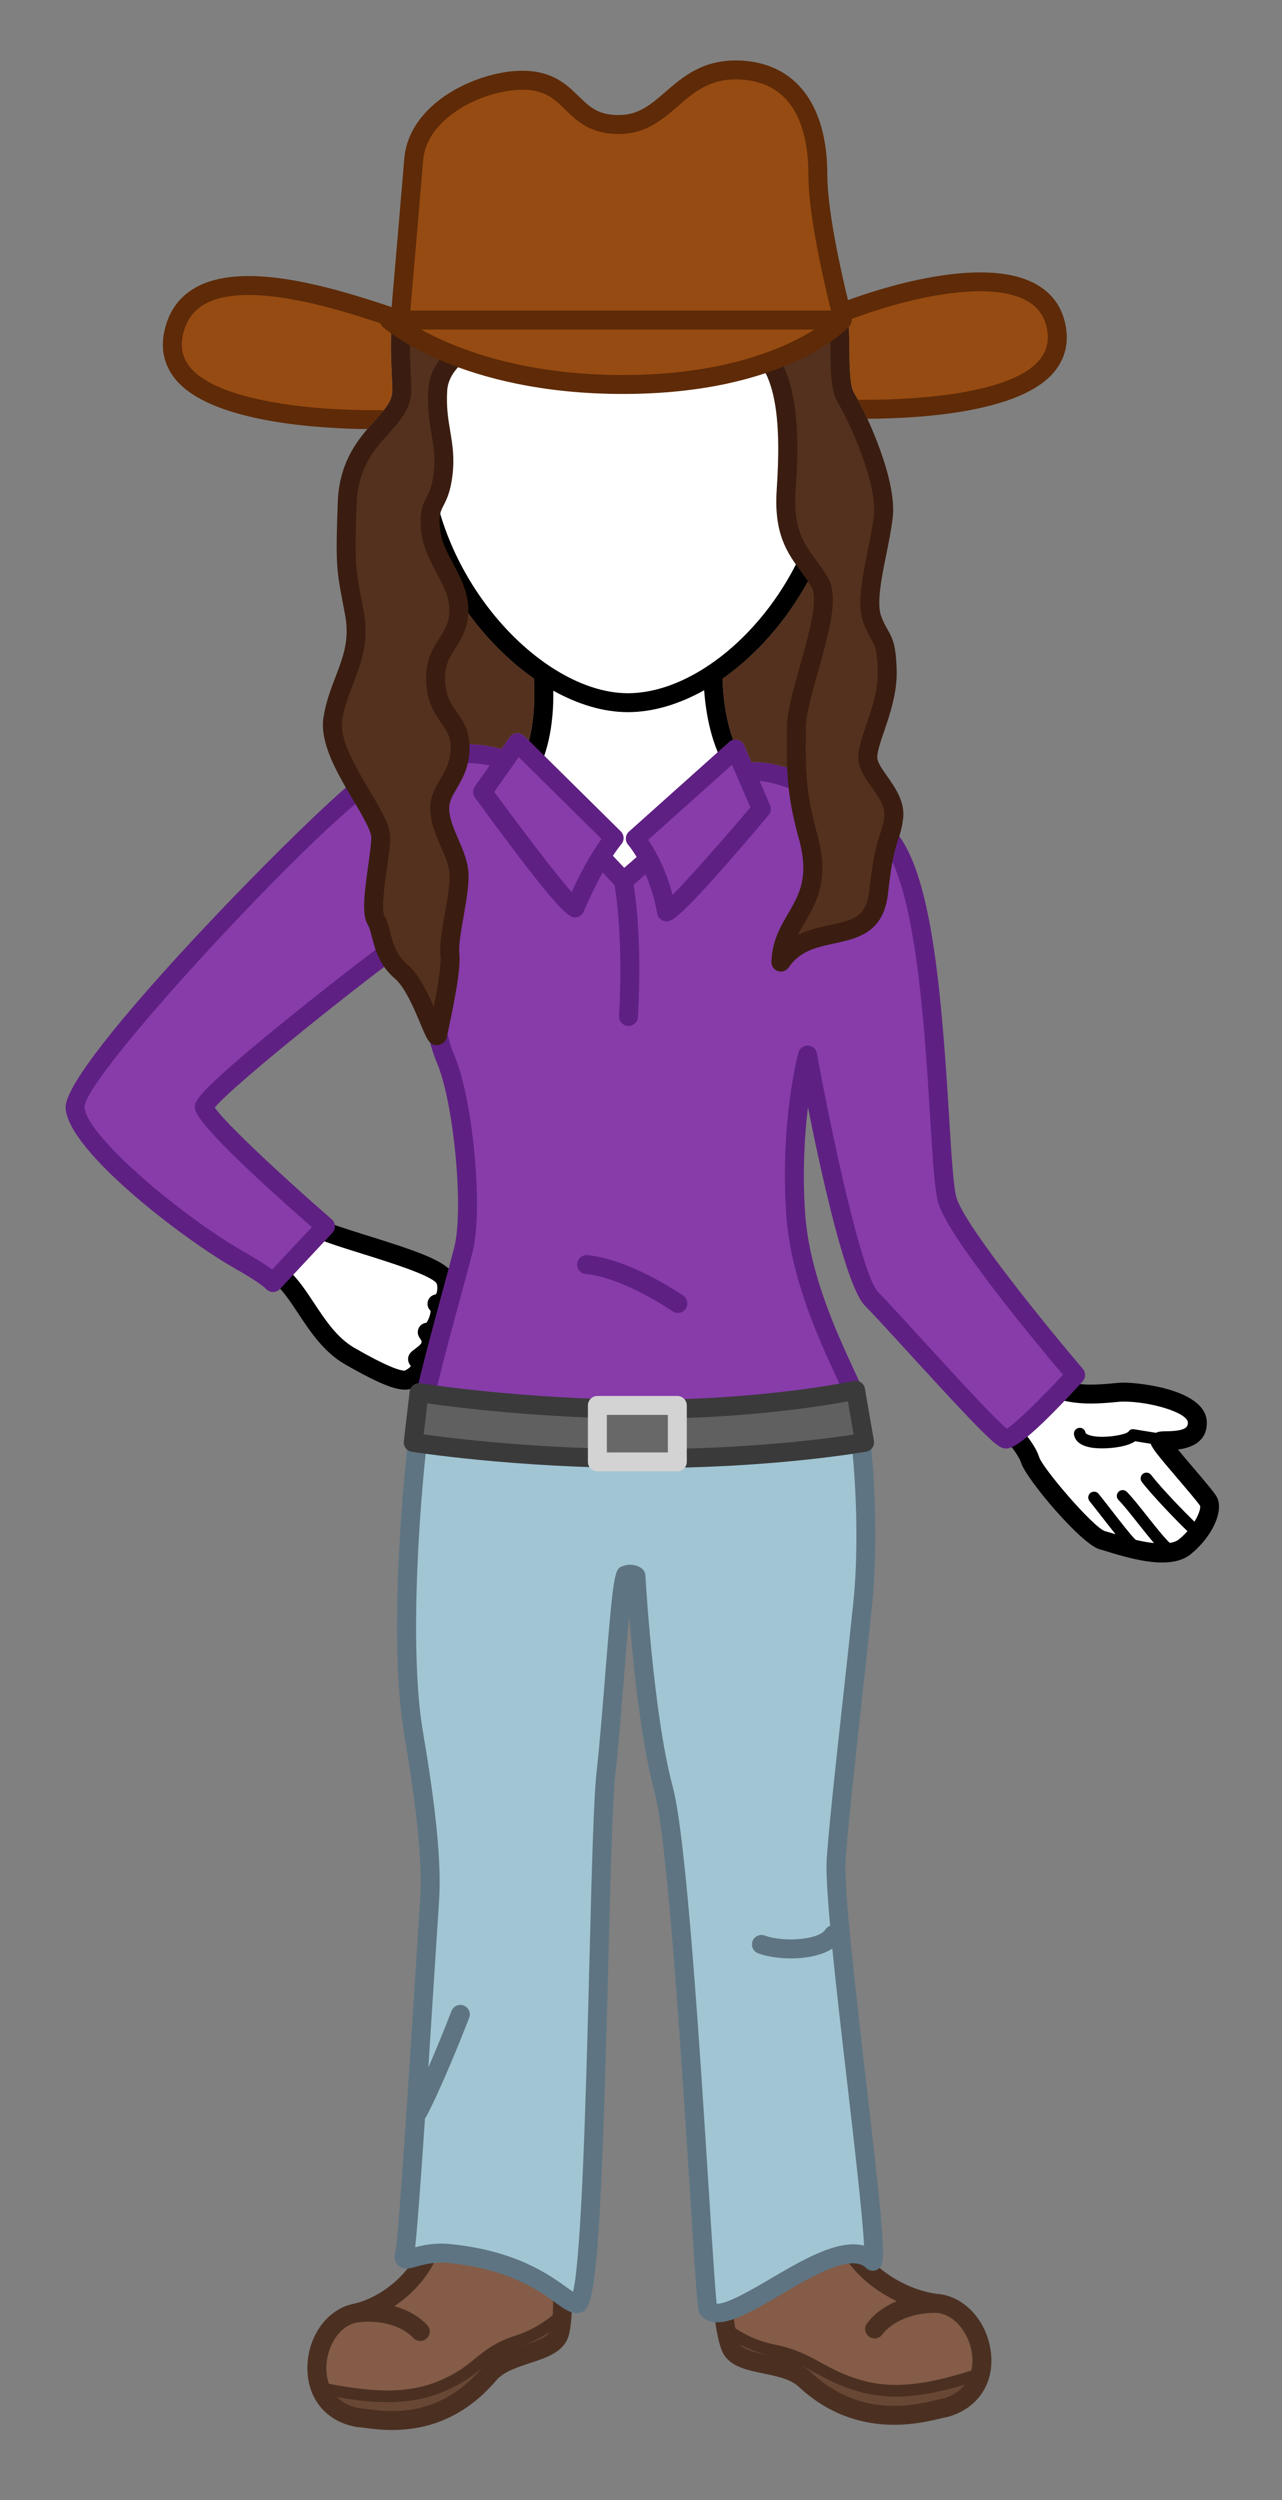<svg xmlns="http://www.w3.org/2000/svg" xmlns:xlink="http://www.w3.org/1999/xlink" id="Layer_1" width="220" height="429" x="0" y="0" enable-background="new 0 0 220 429" version="1.1" viewBox="0 0 220 429" xml:space="preserve"><rect x="0" y="0" width="220" height="429" fill="#808080" stroke="none"/><g id="Farmer.svg"><path id="shoe" fill="#845C47" d="M144.189,380.448c0.808,8.296,9.939,14.224,16.86,14.836c7.689,0.915,11.406,14.863,1.313,17.851 c-2.778,0.479-14.104,4.712-24.289-4.849c-3.777-3.361-11.348-1.945-12.738-5.646c-1.393-3.698-1.917-12.567-0.23-13.179 C126.792,388.853,140.729,377.942,144.189,380.448z M74.806,380.333c0.139,8.334-7.263,15.259-14.071,16.652 c-7.534,1.78-9.646,16.061,0.72,17.884c2.815,0.162,13.548,3.082,22.583-7.572c3.372-3.768,11.053-3.22,12.017-7.055 c0.963-3.833,0.478-12.704-1.266-13.119C93.044,386.709,77.96,377.45,74.806,380.333z"/><path id="sole" fill="#684734" d="M132.624,403.275c6.659,1.338,8.017,4.128,14.983,6.14c6.002,1.731,12.104,0.715,20.613-2.072 c-0.65,2.558-1.867,4.589-5.856,5.792c-3.989,1.202-14.104,4.712-24.289-4.849c-3.777-3.361-11.347-1.945-12.738-5.646 c-0.304-0.805-0.562-1.86-0.771-3.017C126.337,400.958,129.059,402.562,132.624,403.275z M88.886,401.7 c-6.466,2.085-6.496,5.011-13.191,7.8c-5.766,2.401-11.945,2.083-20.716,0.279c0.937,2.467,2.376,4.348,6.477,5.09 s13.548,3.082,22.583-7.572c3.372-3.768,11.053-3.22,12.017-7.055c0.209-0.834,0.346-1.913,0.421-3.084 C94.869,398.686,92.347,400.587,88.886,401.7z"/><path id="shoeBorder" fill="#4B3022" d="M67.312,416.988c-1.944,0-3.594-0.213-4.791-0.366c-0.473-0.062-0.864-0.113-1.159-0.131 c-0.063-0.003-0.126-0.011-0.188-0.021c-5.046-0.888-8.273-4.619-8.421-9.738c-0.157-5.389,3.105-10.251,7.59-11.322 c0.034-0.009,0.068-0.017,0.104-0.022c6.29-1.333,12.858-7.654,12.734-15.024c-0.007-0.466,0.185-0.913,0.529-1.228 c2.699-2.467,8.572-0.168,18.469,4.937c1.248,0.644,2.663,1.373,3.011,1.479c0.626,0.148,1.17,0.578,1.589,1.271 c1.628,2.683,1.682,10.511,0.851,13.818c-0.734,2.921-3.763,3.912-6.693,4.871c-2.168,0.71-4.411,1.444-5.688,2.872 C79.119,415.61,72.263,416.988,67.312,416.988z M153.439,416.094c-4.84,0-10.846-1.336-16.478-6.623 c-1.399-1.244-3.711-1.72-5.944-2.179c-3.021-0.62-6.143-1.262-7.203-4.08c-1.2-3.193-2.035-10.979-0.723-13.828 c0.34-0.733,0.83-1.223,1.461-1.451c0.311-0.136,1.633-1.021,2.801-1.803c9.25-6.19,14.823-9.144,17.789-6.998 c0.377,0.273,0.618,0.695,0.664,1.159c0.76,7.798,9.57,12.855,15.377,13.374c0.047,0.003,0.092,0.009,0.137,0.017 c4.576,0.616,8.314,5.052,8.768,10.379c0.434,5.104-2.35,9.18-7.263,10.634c-0.062,0.018-0.122,0.031-0.185,0.043 c-0.285,0.049-0.664,0.143-1.132,0.254C159.809,415.4,156.926,416.094,153.439,416.094z M66.466,412.21 c-2.71,0-5.565-0.329-8.621-0.864c0.84,0.864,2.049,1.583,3.809,1.908c0.339,0.024,0.771,0.078,1.283,0.146 c4.018,0.517,12.356,1.586,19.75-7.025c-1.559,1.266-3.344,2.69-6.607,4.05C73.026,411.694,69.858,412.21,66.466,412.21z M87.995,403.078c0.651-0.238,1.302-0.452,1.931-0.658c2.004-0.655,3.89-1.283,4.423-2.29c-1.408,0.947-3.123,1.868-5.157,2.522 C88.763,402.791,88.368,402.934,87.995,403.078z M75.311,408.577c3.064-1.277,4.666-2.579,6.214-3.838 c1.799-1.463,3.499-2.846,7.054-3.991c2.704-0.869,4.798-2.258,6.269-3.486c0.239-3.396-0.198-7.596-0.787-8.665 c-0.611-0.22-1.555-0.702-3.372-1.64c-9.264-4.777-12.941-5.82-14.275-5.623c-0.291,6.095-4.053,11.289-8.735,14.407 c2.24,0.624,4.21,1.728,5.624,3.229c0.615,0.653,0.583,1.683-0.07,2.297c-0.654,0.615-1.683,0.583-2.297-0.069 c-2.059-2.188-6.031-3.237-9.893-2.615c-3.262,0.784-5.139,4.71-5.042,8.055c0.018,0.596,0.114,1.479,0.443,2.415 C63.747,410.471,69.805,410.867,75.311,408.577z M127.018,402.334c0.646,0.941,2.59,1.351,4.654,1.774 c0.746,0.152,1.521,0.316,2.299,0.514c-0.484-0.13-0.988-0.255-1.544-0.366C130.333,403.836,128.523,403.116,127.018,402.334z M147.331,410.376c-3.377-0.975-5.533-2.157-7.435-3.2c-0.812-0.444-1.586-0.868-2.407-1.26c0.592,0.321,1.153,0.7,1.665,1.156 c8.441,7.922,17.658,5.703,21.596,4.759c0.496-0.12,0.911-0.218,1.234-0.279c1.717-0.522,2.838-1.379,3.574-2.335 c-4.222,1.245-8.093,2.041-11.805,2.041C151.574,411.258,149.447,410.986,147.331,410.376z M140.857,405.422 c1.898,1.042,3.863,2.119,7.027,3.032c5.73,1.656,11.705,0.57,18.799-1.668c0.221-0.967,0.217-1.856,0.166-2.45 c-0.281-3.322-2.578-6.996-5.938-7.432c-3.892-0.162-7.724,1.315-9.519,3.722c-0.537,0.721-1.558,0.866-2.273,0.33 c-0.721-0.536-0.867-1.555-0.33-2.273c1.21-1.622,2.997-2.923,5.1-3.797c-5.188-2.469-10.13-7.056-11.182-13.261 c-0.016,0-0.03,0-0.045,0c-1.385,0-4.93,1.469-13.501,7.206c-1.7,1.137-2.583,1.724-3.166,2.012 c-0.466,1.129-0.422,5.353,0.2,8.699c1.603,1.054,3.842,2.195,6.623,2.753C136.505,403.035,138.619,404.194,140.857,405.422z"/><path id="body" fill="#FFF" d="M53.475,210.206c3.148,2.247,20.241,5.847,22.714,8.995c0.807,1.027,0.723,4.271-1.202,4.527 c1.412,0.897-0.384,5.263-1.667,4.877c1.924,2.694-0.951,3.843-1.669,4.619c0.514,0.642,1.283,2.183-1.796,3.592 c-1.34,0.187-4.01-0.748-9.857-4.121c-5.848-3.373-8.097-11.021-12.37-14.168C47.627,218.527,50.326,207.957,53.475,210.206z M169.253,240.83c3.188,3.57,6.759,7.271,7.524,9.693c0.765,2.422,9.947,13.136,12.371,13.773 c2.425,0.639,10.843,3.826,14.158,1.148c3.314-2.68,4.848-6.379,4.08-7.781c-0.766-1.402-8.544-9.947-8.287-10.331 c0.252-0.382,6.373,0.767,6.373-3.188s-10.203-5.484-13.391-5.229c-3.189,0.255-10.713,1.401-14.413-3.313L169.253,240.83z M93.189,115.553c0.696,8.797-0.836,21.929-12.468,22.575c-14.143,0.786,6.679,29.074,26.324,28.68 c19.645-0.393,36.537-27.108,30.251-27.894c-5.917-0.74-14.616-5.663-14.963-23.279"/><path id="face" fill="#FFF" d="M143.454,75.592c0,23.521-18.996,44.99-35.703,44.99c-16.381,0-35.71-21.469-35.71-44.99 c0-3.456,0.346-17.324,0.996-20.204c3.784-16.717,17.89-23.913,34.714-23.912c16.8,0,30.892,7.177,34.694,23.846 C143.105,58.219,143.454,72.109,143.454,75.592z"/><path id="bodyBorder" d="M69.51,238.465c-1.368,0-3.664-0.52-10.325-4.361c-3.62-2.088-5.944-5.599-7.994-8.695 c-1.486-2.244-2.89-4.364-4.528-5.571c-0.533-0.394-0.774-1.069-0.611-1.71c0.757-2.964,2.908-9.858,6.528-9.858 c0.647,0,1.266,0.208,1.838,0.617c1.116,0.796,5.21,2.074,8.822,3.201c7.541,2.353,12.605,4.05,14.226,6.113 c0.903,1.149,1.098,3.313,0.443,4.924c-0.204,0.5-0.484,0.931-0.826,1.276c0.095,0.67,0.025,1.441-0.217,2.274 c-0.265,0.91-0.741,1.905-1.403,2.615c0.625,2.151-0.853,3.642-1.799,4.403c0.116,0.486,0.12,0.983,0.004,1.471 c-0.3,1.263-1.355,2.316-3.138,3.133c-0.144,0.064-0.297,0.11-0.454,0.133C69.902,238.451,69.714,238.465,69.51,238.465z M49.473,217.941c1.674,1.512,3.017,3.541,4.428,5.672c1.942,2.935,3.951,5.969,6.908,7.675c5.481,3.162,7.721,3.892,8.632,3.926 c0.882-0.444,1.05-0.769,1.066-0.804c-0.012,0.012-0.04-0.062-0.125-0.17c-0.502-0.629-0.47-1.528,0.075-2.119 c0.241-0.262,0.529-0.477,0.834-0.703c1.293-0.965,1.241-1.117,0.706-1.867c-0.404-0.564-0.404-1.324,0-1.89 c0.28-0.392,0.712-0.63,1.172-0.673c0.371-0.455,0.757-1.561,0.713-2.066c-0.417-0.387-0.608-0.972-0.482-1.542 c0.146-0.666,0.694-1.17,1.371-1.261c0.296-0.219,0.385-1.508,0.125-1.936c-1.104-1.402-8.036-3.565-12.623-4.998 c-5.053-1.577-8.236-2.599-9.714-3.638C51.75,212,50.371,214.886,49.473,217.941z M199.443,268.126L199.443,268.126 c-3.28,0-7.11-1.17-9.397-1.869c-0.532-0.163-0.979-0.301-1.312-0.388c-3.144-0.828-12.612-12.027-13.508-14.855 c-0.553-1.75-3.359-4.859-5.838-7.603c-0.451-0.5-0.904-1.001-1.349-1.499c-0.319-0.357-0.465-0.839-0.396-1.312 c0.067-0.477,0.344-0.896,0.75-1.148l8.418-5.229c0.701-0.44,1.623-0.277,2.136,0.377c1.584,2.019,4.291,3,8.274,3 c1.428,0,2.769-0.125,3.844-0.225c0.322-0.03,0.619-0.059,0.887-0.079c0.263-0.021,0.564-0.032,0.902-0.032 c2.826,0,14.242,1.226,14.242,6.883c0,3.367-2.781,4.316-4.962,4.594c0.757,0.91,1.659,1.971,2.423,2.867 c2.598,3.049,3.863,4.562,4.256,5.279c1.273,2.33-0.78,6.829-4.486,9.823C203.164,267.65,201.521,268.126,199.443,268.126z M205.943,258.402c-0.28-0.488-2.348-2.916-3.857-4.688c-3.062-3.595-4.311-5.062-4.613-5.962l-2.68-0.436 c-1.182,0.85-3.656,1.224-5.667,1.224c-0.735,0-1.409-0.05-1.935-0.146c-2.178-0.395-2.771-1.437-2.887-2.242 c-0.076-0.547,0.303-1.053,0.85-1.131c0.55-0.08,1.054,0.304,1.132,0.851c0.011,0.075,0.18,0.239,0.603,0.388 c2,0.697,6.137,0.02,6.756-0.568c0.203-0.371,0.562-0.498,0.981-0.428l3.748,0.607c0.479-0.243,1.063-0.256,1.71-0.264 c3.135-0.039,3.766-0.588,3.766-1.461c0-1.754-6.453-3.633-10.994-3.633c-0.239,0-0.455,0.006-0.643,0.021 c-0.256,0.021-0.539,0.046-0.846,0.074c-1.145,0.105-2.565,0.238-4.145,0.238c-4.358,0-7.596-1.035-9.841-3.156l-5.624,3.494 c0.016,0.015,0.028,0.029,0.042,0.045c2.962,3.28,5.761,6.379,6.526,8.803c0.611,1.936,9.217,11.98,11.255,12.697 c0.343,0.09,0.831,0.238,1.413,0.416c0.138,0.043,0.297,0.09,0.445,0.137c-0.638-0.797-1.412-1.786-2.381-3.033 c-0.797-1.025-1.543-1.986-2.084-2.652c-0.348-0.43-0.283-1.059,0.146-1.406c0.428-0.35,1.061-0.283,1.406,0.146 c0.548,0.675,1.304,1.647,2.109,2.687c1.389,1.789,3.715,4.783,4.217,5.158c0.021,0.018,0.032,0.041,0.054,0.06 c1.032,0.243,2.104,0.442,3.131,0.549c-0.702-0.817-1.582-1.909-2.735-3.366c-1.248-1.576-2.537-3.207-3.353-4.021 c-0.392-0.391-0.392-1.022,0-1.413c0.391-0.392,1.022-0.392,1.414,0c0.896,0.896,2.163,2.497,3.507,4.194 c1.24,1.565,3.027,3.82,3.88,4.582c0.651-0.111,1.183-0.3,1.532-0.584c0.574-0.465,1.059-0.953,1.49-1.441 c-1.75-1.663-5.963-6.027-7.819-8.432c-0.338-0.438-0.259-1.064,0.18-1.402c0.438-0.34,1.066-0.256,1.402,0.18 c1.875,2.428,5.833,6.475,7.44,8.037C205.755,259.854,206.055,258.775,205.943,258.402z M106.638,168.437 c-15.555,0.002-31.831-16.415-32.186-25.801c-0.137-3.616,2.173-5.908,6.178-6.131c3.013-0.167,5.35-1.247,7.144-3.301 c4.016-4.595,4.09-12.765,3.847-16.769c-11.515-8.045-21.206-23.597-21.206-40.844c0-2.37,0.286-17.239,1.036-20.562 c3.622-16.001,16.853-25.179,36.297-25.179c0.001,0,0.001,0,0.002,0c19.414,0,32.637,9.151,36.277,25.109l0,0 c0.726,3.178,1.051,17.345,1.051,20.631c0,11.325-4.357,23.115-11.957,32.348c-2.795,3.396-5.898,6.272-9.141,8.532 c0.629,17.33,9.627,20.343,13.517,20.83c1.414,0.177,2.879,1.249,2.749,3.729c-0.383,7.333-15.829,27.056-33.17,27.402 C106.932,168.436,106.784,168.437,106.638,168.437z M94.953,118.523c0.07,5.161-0.705,12.212-4.731,16.82 c-2.367,2.709-5.533,4.192-9.411,4.407c-2.828,0.157-3.16,1.485-3.111,2.763c0.276,7.305,15.138,22.952,29.313,22.67 c11.04-0.221,21.928-9.597,27.372-18.215c2.443-3.868,2.691-5.888,2.611-6.453c-3.739-0.508-14.795-3.574-16.16-22.068 c-4.344,2.435-8.832,3.759-13.085,3.759C103.59,122.207,99.202,120.888,94.953,118.523z M107.751,33.101 c-10.458,0-28.668,2.941-33.129,22.646c-0.581,2.57-0.956,15.832-0.956,19.845c0,22.947,19.061,43.365,34.085,43.365 c4.396,0,9.071-1.643,13.505-4.539c0.113-0.1,0.241-0.185,0.38-0.251c10.874-7.298,20.193-22.106,20.193-38.575 c0-4.025-0.38-17.327-0.968-19.909l0,0C136.377,36.034,118.191,33.1,107.751,33.101z"/><path id="pants" fill="#A1C5D3" d="M72.26,242.702c-1.373,8.925-4.035,38.556-1.289,54.688c2.747,16.134,3.089,24.028,2.747,28.833 c-0.344,4.805-3.578,58.098-4.264,60.5c-0.688,2.402,2.295-0.655,7.869,0c15.737,1.641,19.928,9.275,21.928,8.525 c3.25-2.75,3.367-78.604,4.739-90.961c1.372-12.356,2.456-33.692,3.486-34.036c1.031-0.344,1.657,0.186,1.657,0.186 s1.311,23.865,4.743,36.565c3.433,12.699,6.911,87.647,7.624,89.246c4,4.25,22.049-14.443,28.277-8.214 c1.312-2.623-6.965-59.425-6.277-69.036c0.688-9.609,3.145-30.06,4.572-44.028c1.427-13.971-0.383-34.794-2.102-34.449 C144.255,240.863,72.26,242.702,72.26,242.702z"/><path id="pantsBorder" fill="#5E7482" d="M123.114,398.511c-1.097,0-2.04-0.343-2.798-1.146c-0.125-0.132-0.228-0.285-0.301-0.451 c-0.312-0.699-0.494-3.027-1.615-20.754c-1.43-22.562-3.821-60.322-6.094-68.73c-2.334-8.637-3.686-22.106-4.33-30.172 c-0.308,3.218-0.625,7.188-0.907,10.722c-0.462,5.771-0.938,11.74-1.466,16.492c-0.494,4.447-0.824,17.305-1.207,32.19 c-1.189,46.308-1.994,58.05-4.098,59.83c-0.143,0.121-0.305,0.216-0.479,0.281c-1.461,0.551-2.713-0.356-4.449-1.608 c-2.985-2.152-7.981-5.756-18.219-6.822c-2.494-0.291-4.412,0.248-5.682,0.605c-1.181,0.331-2.295,0.646-3.173-0.235 c-0.857-0.861-0.519-2.045-0.408-2.434c0.524-2.228,2.71-36.71,3.644-51.437c0.284-4.476,0.489-7.708,0.562-8.732 c0.426-5.973-0.441-15.012-2.728-28.444c-2.854-16.769-0.015-46.761,1.285-55.209c0.12-0.776,0.778-1.356,1.564-1.377 c28.391-0.726,71.318-1.896,73.476-2.158c0.578-0.101,1.158,0.074,1.609,0.485c2.561,2.326,3.624,23.604,2.385,35.729 c-0.506,4.952-1.141,10.72-1.781,16.527c-1.151,10.461-2.344,21.278-2.785,27.453c-0.342,4.783,1.706,22.484,3.514,38.104 c2.717,23.478,3.346,30.047,2.598,31.543c-0.233,0.469-0.678,0.794-1.192,0.878c-0.515,0.081-1.04-0.086-1.41-0.455 c-2.539-2.543-9.308,1.438-14.741,4.635C129.693,396.286,125.909,398.511,123.114,398.511z M122.982,395.288 c1.482,0.305,6.476-2.633,9.259-4.271c5.513-3.24,11.63-6.835,16.034-5.667c-0.232-4.962-1.619-16.951-2.869-27.758 c-0.938-8.094-1.889-16.322-2.574-23.211c-3.2,2.086-9.223,2.085-12.721,0.812c-0.844-0.309-1.278-1.239-0.973-2.083 c0.309-0.844,1.239-1.275,2.084-0.973c3.424,1.248,9.353,0.678,10.398-1c0.203-0.325,0.502-0.553,0.838-0.671 c-0.48-5.323-0.73-9.479-0.581-11.585c0.446-6.235,1.642-17.085,2.798-27.575c0.641-5.802,1.273-11.559,1.779-16.502 c1.294-12.669-0.132-29.063-1.248-32.606c-8.105,0.45-57.892,1.741-71.537,2.093c-1.477,10.693-3.619,38.02-1.098,52.827 c2.332,13.696,3.21,22.98,2.766,29.221c-0.073,1.023-0.278,4.246-0.561,8.708c-0.458,7.229-0.881,13.836-1.267,19.735 c1.076-2.476,2.408-5.68,3.974-9.705c0.325-0.836,1.267-1.252,2.104-0.926c0.836,0.324,1.251,1.268,0.926,2.104 c-4.652,11.962-7.236,16.71-7.344,16.906c-0.066,0.12-0.146,0.229-0.235,0.326c-0.759,11.29-1.33,18.964-1.689,22.147 c1.453-0.388,3.592-0.841,6.266-0.525c11.077,1.153,16.727,5.229,19.761,7.417c0.345,0.248,0.732,0.526,1.066,0.751 c1.514-6.243,2.287-36.347,2.81-56.701c0.384-14.961,0.716-27.882,1.225-32.469c0.522-4.699,0.997-10.644,1.457-16.391 c1.474-18.455,1.664-18.518,3.13-19.007c1.4-0.469,2.608-0.03,3.22,0.483c0.342,0.289,0.549,0.705,0.574,1.152 c0.015,0.236,1.343,23.844,4.688,36.231c2.357,8.724,4.671,45.222,6.199,69.372C122.198,384.712,122.727,393.032,122.982,395.288z"/><path id="top" fill="#873CAA" d="M128.02,132.705l-1.807-4.176l-17.188,15.381c0,0,1.063,1.183,2.292,3.507 c-2.521,2.202-4.304,3.755-4.304,3.755s-1.587-1.702-3.885-4.13c1.374-2.219,2.263-3.226,2.263-3.226l-16.59-16.4l-2.206,3.13 c-0.222-0.161-0.402-0.271-0.52-0.311c-5.545-1.849-16.018-1.225-24.026,4.806c-9.818,7.392-49.507,48.82-49.164,55 c0.343,6.179,18.273,20.513,27.884,26.004c3.873,2.213,5.511,3.405,6.088,4.041l8.992-9.635c0,0-20.786-18.089-20.786-20.492 s35.566-30.205,36.939-30.205s1.374,14.759,4.463,21.967c3.089,7.208,4.805,25.745,3.089,32.608 c-1.717,6.862-7.979,28.347-7.292,30.407c0.686,2.059,28.917,3.916,45.048,2.543c16.133-1.372,29.008-4.564,29.692-6.279 c0.688-1.717-9.44-17.061-10.472-32.849c-1.028-15.79,2.06-27.116,2.06-27.116s6.866,37.756,10.984,41.875 c4.118,4.117,21.28,23.683,22.997,24.025c1.717,0.344,12.013-10.982,12.013-10.982s-19.908-23.341-21.967-29.863 c-2.06-6.521-1.031-54.574-10.984-63.155C142.203,134.808,130.934,131.302,128.02,132.705z"/><path id="topBorder" fill="#5F2083" d="M104.098,249.374c-4.893,0-10.133-0.151-15.204-0.457c-17.3-1.039-17.827-2.62-18.176-3.667 c-0.529-1.588,0.55-6.479,5.25-23.784c0.844-3.108,1.573-5.792,2.008-7.531c1.631-6.522-0.11-24.817-3.006-31.573 c-1.824-4.256-2.613-10.904-3.189-15.758c-0.181-1.529-0.392-3.304-0.598-4.51c-6.481,4.373-31.132,23.982-34.322,27.958 c1.685,2.549,11.208,11.476,20.053,19.174c0.333,0.289,0.533,0.701,0.556,1.141c0.022,0.44-0.134,0.871-0.435,1.193l-8.992,9.633 c-0.31,0.332-0.734,0.511-1.199,0.518c-0.454-0.003-0.887-0.195-1.192-0.531c-0.267-0.295-1.357-1.246-5.692-3.724 c-8.396-4.796-28.287-19.879-28.7-27.324c-0.422-7.594,42.162-50.631,49.809-56.388c7.963-5.995,18.432-7.148,24.964-5.223 l1.438-2.04c0.275-0.391,0.708-0.64,1.185-0.683c0.475-0.04,0.946,0.127,1.286,0.463l16.59,16.4 c0.612,0.606,0.646,1.584,0.076,2.231c-0.005,0.005-0.549,0.633-1.428,1.958c0.776,0.823,1.44,1.529,1.945,2.068 c0.555-0.483,1.281-1.117,2.127-1.855c-0.814-1.358-1.433-2.062-1.44-2.07c-0.594-0.669-0.538-1.697,0.128-2.293l17.188-15.381 c0.392-0.349,0.924-0.491,1.433-0.376c0.512,0.112,0.937,0.462,1.144,0.942l1.271,2.94c5.002-0.459,15.305,3.629,23.717,10.88 c6.953,5.995,8.775,26.932,10.164,49.704c0.408,6.684,0.761,12.456,1.31,14.193c1.606,5.092,16.176,22.875,21.653,29.296 c0.531,0.623,0.517,1.543-0.034,2.147c-10.912,12.005-12.685,11.651-13.534,11.483c-1.287-0.258-3.596-2.449-16.396-16.465 c-3.258-3.567-6.072-6.648-7.43-8.006c-3.205-3.205-7.398-22.141-9.775-34.054c-0.562,4.639-0.963,10.889-0.498,18.04 c0.675,10.322,5.4,20.559,8.225,26.674c1.96,4.243,2.62,5.674,2.135,6.885c-1.568,3.932-23.504,6.651-31.062,7.295 C113.727,249.215,109.093,249.374,104.098,249.374z M73.842,243.845c4.071,1.401,27.822,3.136,43.328,1.815 c14.973-1.273,25.732-3.99,28.119-5.297c-0.307-0.904-1.126-2.68-1.865-4.281c-2.919-6.321-7.804-16.9-8.516-27.825 c-1.035-15.878,1.982-27.176,2.111-27.649c0.201-0.732,0.892-1.229,1.639-1.196c0.758,0.033,1.393,0.586,1.527,1.333 c2.621,14.404,7.797,38.278,10.535,41.017c1.408,1.407,4.246,4.516,7.531,8.111c4.696,5.143,12.344,13.513,14.53,15.286 c1.614-1,5.895-5.212,9.632-9.248c-4.278-5.066-19.441-23.289-21.35-29.332c-0.67-2.119-0.998-7.511-1.453-14.974 c-0.954-15.65-2.553-41.844-9.043-47.439c-7.795-6.72-16.43-9.839-20.211-10.144l1.795,4.154c0.246,0.566,0.148,1.222-0.248,1.693 c-15.573,18.458-16.701,18.334-17.694,18.23c-0.713-0.08-1.289-0.617-1.419-1.322c-0.439-2.402-1.116-4.658-2.016-6.732 c-0.857,0.748-1.557,1.357-2.027,1.768c0.39,2.457,1.432,10.501,0.727,22.706c-0.052,0.895-0.809,1.581-1.716,1.528 c-0.896-0.051-1.58-0.82-1.528-1.716c0.735-12.745-0.505-20.917-0.763-22.43c-0.397-0.425-1.111-1.187-2.039-2.172 c-1.121,1.997-2.214,4.241-3.26,6.696c-0.23,0.54-0.733,0.913-1.315,0.978c-1.079,0.112-2.192,0.239-17.348-20.546 c-0.41-0.563-0.417-1.325-0.015-1.894l2.54-3.602c-5.68-1.229-14.411,0.011-21.006,4.977c-11.82,8.899-48.475,48.52-48.519,53.62 c0.282,5.062,17.069,18.962,27.067,24.674c2.648,1.515,4.202,2.521,5.148,3.214l6.792-7.277 c-20.076-17.563-20.076-19.85-20.076-20.611c0-0.964,0-2.42,18.564-17.272c12.074-9.66,18.803-14.558,20-14.558 c2.047,0,2.289,2.039,3.007,8.091c0.553,4.657,1.31,11.036,2.949,14.86c3.213,7.499,4.992,26.363,3.172,33.642 c-0.443,1.771-1.176,4.468-2.024,7.593C77.317,228.898,74.092,240.773,73.842,243.845z M112.754,146.659 c1.121,2.122,2.012,4.437,2.654,6.909c2.764-2.779,8.29-9.036,13.363-15.026l-2.242-5.188c-0.002-0.001-0.002-0.002-0.002-0.004 l-0.911-2.106l-14.392,12.879C111.656,144.748,112.191,145.595,112.754,146.659C112.753,146.659,112.754,146.659,112.754,146.659z M84.819,135.884c5.115,6.985,10.702,14.285,13.273,17.204c1.172-2.558,2.397-4.872,3.653-6.9c0-0.001,0.001-0.003,0.002-0.004 c0.581-0.938,1.083-1.674,1.478-2.221l-14.204-14.041l-1.101,1.561c-0.001,0.001-0.002,0.003-0.003,0.004L84.819,135.884z M116.331,225.293c-0.317,0-0.642-0.094-0.923-0.289c-0.083-0.057-8.409-5.768-14.896-6.385c-0.894-0.085-1.549-0.878-1.464-1.771 s0.881-1.548,1.771-1.464c7.336,0.698,16.07,6.694,16.438,6.949c0.738,0.511,0.923,1.522,0.411,2.26 C117.354,225.048,116.848,225.293,116.331,225.293z"/><path id="belt" fill="#606060" d="M148.369,247.5c0,0-15.186,2.793-37.719,2.793s-39.738-2.773-39.738-2.773l1-8.543 c0,0,17.758,2.838,38.849,2.838s36.064-3.25,36.064-3.25L148.369,247.5z"/><path id="beltBorder" fill="#3A3A3A" d="M110.65,251.918c-22.404,0-39.823-2.768-39.998-2.795c-0.859-0.139-1.457-0.93-1.355-1.793 l1-8.542c0.051-0.44,0.28-0.84,0.633-1.106c0.354-0.269,0.8-0.38,1.237-0.31c0.176,0.028,17.885,2.817,38.593,2.817 c20.679,0,35.571-3.182,35.72-3.213c0.434-0.097,0.887-0.009,1.254,0.239s0.617,0.636,0.692,1.071l1.544,8.936 c0.15,0.877-0.433,1.715-1.309,1.875C148.51,249.126,133.072,251.918,110.65,251.918z M72.71,246.141 c4.693,0.659,19.621,2.527,37.94,2.527c17.998,0,31.399-1.814,35.839-2.505l-0.981-5.687c-4.501,0.83-17.729,2.963-34.746,2.963 c-17.272,0-32.493-1.92-37.43-2.612L72.71,246.141z"/><path fill="#686868" d="M102.515,241.174h13.719v9.691h-13.719V241.174z"/><path id="buckleBorder" fill="#D3D3D3" d="M116.234,252.49h-13.72c-0.897,0-1.625-0.729-1.625-1.625v-9.691 c0-0.896,0.728-1.625,1.625-1.625h13.72c0.896,0,1.625,0.729,1.625,1.625v9.691C117.859,251.764,117.132,252.49,116.234,252.49z M104.14,249.24h10.469v-6.441H104.14V249.24z"/><path id="hair" fill="#54311E" d="M136.729,132.261c0.152,3.101,0.588,6.296,1.799,10.791c3.623,12.38-4.229,13.89-4.529,22.043 c5.133-7.549,15.652-1.871,16.766-11.911s2.073-8.848,2.596-12.854c0.522-4.005-4.266-7.226-4.439-10.187s3.504-9.001,3.331-15.098 c-0.174-6.097-1.192-4.983-2.585-8.817c-1.395-3.832,1.22-11.67,1.915-17.592c0.696-5.924-4.197-16.656-6.462-20.488 c-2.266-3.833,0.854-17.903-3.979-21.598c-4.832-3.695-3.312-5.949-10.8-12.22c-7.489-6.271-19.335-2.787-19.335-2.787 s-8.188-6.271-26.824,0.349c-18.639,6.62-15.224,29.372-15.224,35.119c0,5.747-8.966,7.808-9.378,19.324 c-0.413,11.515-0.153,11.411,1.242,18.9c1.393,7.49-2.656,11.476-3.702,18.096c-1.045,6.62,8.398,16.556,8.224,20.562 c-0.174,4.007-2.042,11.894-0.822,13.983c1.22,2.09,0.837,5.872,4.321,8.833c3.484,2.961,5.922,12.541,6.27,10.799 c0.349-1.742,2.439-10.799,2.09-13.761c-0.348-2.961,1.743-10.103,1.569-13.761c-0.175-3.658-3.135-7.141-3.31-10.972 c-0.174-3.833,3.31-5.226,3.484-10.452c0.011-0.313,0.004-0.606-0.014-0.886c2.62-0.057,5.054,0.239,7.101,0.842l1.438-2.04 c0.275-0.391,0.708-0.64,1.185-0.683c0.475-0.04,0.946,0.127,1.286,0.463l0.835,0.826c1.021-3.911,0.998-8.116,0.844-10.652 c-4.937-3.449-9.533-8.282-13.178-14.033c-0.984-3.931-4.118-7.149-4.549-11.462c-0.522-5.226,1.431-3.914,2.126-9.488 c0.696-5.575-1.275-8.219-0.906-14.494c0.369-6.276,8.302-8.543,9.778-12.234c0,0,4.716,2.27,8.943,2.27s3.624-6.643,10.569-6.643 c6.946,0,7.549,3.624,11.172,6.341c3.624,2.717,3.926-0.604,9.663,1.208c10.87,0.906,10.267,17.212,9.661,26.271 c-0.521,7.837,2.121,10.478,4.602,13.979c-1.754,3.467-3.895,6.766-6.382,9.79c-2.795,3.396-5.897,6.272-9.142,8.532 c0.157,4.326,0.836,7.759,1.826,10.484c0.244-0.063,0.502-0.07,0.754-0.013c0.512,0.112,0.937,0.462,1.144,0.942l1.271,2.94 C130.906,130.647,133.632,131.16,136.729,132.261z"/><path id="hairBorder" fill="#3A1D10" d="M74.984,179.345c-1.306,0-1.706-0.959-2.773-3.521c-0.994-2.385-2.658-6.376-4.42-7.875 c-2.714-2.308-3.431-5.08-3.954-7.104c-0.228-0.883-0.425-1.646-0.718-2.149c-1.021-1.748-0.662-4.96,0.049-10.043 c0.256-1.832,0.498-3.561,0.553-4.829c0.052-1.189-1.633-4.033-3.12-6.543c-2.712-4.578-5.786-9.767-5.086-14.202 c0.415-2.629,1.253-4.816,2.064-6.932c1.307-3.411,2.436-6.357,1.645-10.613l-0.373-1.976c-1.08-5.676-1.274-6.699-0.895-17.279 c0.26-7.279,3.641-11.061,6.357-14.101c1.753-1.961,3.02-3.378,3.02-5.166c0-0.603-0.04-1.399-0.086-2.348 c-0.409-8.377-1.366-27.997,16.391-34.303c5.845-2.076,11.299-3.129,16.211-3.129c6.234,0,9.968,1.714,11.433,2.562 c1.249-0.299,3.962-0.84,7.206-0.84c5.283,0,9.623,1.39,12.896,4.131c4.259,3.567,5.788,5.975,7.019,7.91 c0.976,1.538,1.746,2.752,3.726,4.265c3.503,2.679,3.569,8.981,3.627,14.541c0.031,2.973,0.067,6.343,0.765,7.521 c2.403,4.07,7.424,15.135,6.676,21.504c-0.232,1.983-0.672,4.169-1.098,6.284c-0.793,3.938-1.69,8.401-0.904,10.563 c0.414,1.137,0.774,1.762,1.125,2.367c0.887,1.533,1.437,2.689,1.558,6.959c0.108,3.827-1.151,7.541-2.166,10.526 c-0.628,1.849-1.222,3.596-1.167,4.523c0.048,0.813,0.891,2.011,1.706,3.17c1.383,1.966,3.104,4.413,2.724,7.321 c-0.217,1.665-0.516,2.554-0.83,3.497c-0.484,1.442-1.086,3.237-1.762,9.326c-0.742,6.708-5.253,7.68-9.23,8.538 c-3.021,0.651-5.873,1.266-7.807,4.108c-0.406,0.6-1.162,0.855-1.851,0.63c-0.688-0.226-1.144-0.88-1.117-1.604 c0.133-3.594,1.538-5.996,2.897-8.319c1.906-3.259,3.707-6.337,1.695-13.208c-1.975-7.335-1.959-11.29-1.938-16.763l0.005-1.773 c0-2.768,1.095-6.642,2.254-10.743c1.438-5.084,3.226-11.411,1.959-13.522c-0.567-0.947-1.202-1.814-1.815-2.652 c-2.289-3.13-4.658-6.366-4.148-13.993c0.736-11.048,0.474-23.823-8.176-24.543c-0.12-0.01-0.239-0.034-0.354-0.07 c-1.058-0.334-1.976-0.497-2.804-0.497c-0.721,0-1.273,0.119-1.86,0.244c-0.553,0.118-1.123,0.24-1.771,0.24 c-1.235,0-2.383-0.445-3.715-1.444c-1.146-0.861-2.021-1.801-2.791-2.63c-1.825-1.966-3.146-3.387-7.406-3.387 c-3.072,0-4.168,1.512-5.437,3.262c-1.092,1.506-2.45,3.381-5.132,3.381c-3.148,0-6.464-1.118-8.274-1.838 c-0.902,1.187-2.21,2.205-3.573,3.264c-2.494,1.939-5.072,3.945-5.252,7.009c-0.167,2.847,0.182,4.919,0.519,6.924 c0.377,2.24,0.767,4.557,0.377,7.676c-0.349,2.798-1.005,4.08-1.532,5.11c-0.517,1.011-0.83,1.622-0.59,4.015 c0.212,2.119,1.209,3.997,2.265,5.985c1.325,2.494,2.694,5.073,2.586,8.295c-0.096,2.868-1.222,4.626-2.215,6.177 c-1.029,1.606-1.917,2.993-1.76,5.738c0.148,2.604,1.053,3.894,2.012,5.259c1.067,1.521,2.276,3.244,2.171,6.385 c-0.105,3.144-1.274,5.125-2.213,6.716c-0.774,1.312-1.333,2.259-1.272,3.608c0.075,1.642,0.792,3.296,1.553,5.048 c0.814,1.877,1.656,3.818,1.757,5.92c0.095,1.981-0.386,4.726-0.851,7.379c-0.431,2.459-0.876,5.002-0.727,6.27 c0.294,2.495-0.791,8.085-1.89,13.226c-0.098,0.457-0.175,0.815-0.221,1.044c-0.208,1.046-1.014,1.515-1.72,1.516 C74.986,179.345,74.985,179.345,74.984,179.345z M99.849,30.483c-4.54,0-9.628,0.99-15.123,2.941 C69.246,38.922,70.12,56.85,70.494,64.506c0.049,1.013,0.09,1.862,0.09,2.506c0,3.028-1.868,5.119-3.846,7.332 c-2.491,2.787-5.314,5.946-5.533,12.051c-0.366,10.216-0.206,11.06,0.84,16.556l0.375,1.989c0.959,5.157-0.446,8.824-1.805,12.371 c-0.751,1.959-1.527,3.984-1.889,6.276c-0.518,3.279,2.36,8.136,4.672,12.039c2.047,3.456,3.665,6.186,3.571,8.34 c-0.062,1.423-0.314,3.228-0.582,5.138c-0.344,2.456-0.983,7.028-0.46,7.956c0.52,0.891,0.781,1.903,1.058,2.974 c0.483,1.868,0.982,3.799,2.912,5.441c1.892,1.608,3.412,4.676,4.547,7.286c0.625-3.155,1.334-7.225,1.146-8.819 c-0.205-1.74,0.261-4.397,0.753-7.21c0.434-2.479,0.883-5.043,0.806-6.664c-0.072-1.508-0.762-3.098-1.492-4.782 c-0.844-1.944-1.716-3.955-1.818-6.193c-0.105-2.315,0.823-3.887,1.72-5.408c0.868-1.47,1.687-2.858,1.764-5.173 c0.069-2.056-0.624-3.043-1.583-4.41c-1.067-1.521-2.395-3.413-2.596-6.941c-0.217-3.796,1.104-5.857,2.269-7.676 c0.878-1.372,1.638-2.557,1.704-4.532c0.079-2.355-1.032-4.448-2.208-6.663c-1.157-2.179-2.353-4.431-2.628-7.186 c-0.312-3.112,0.166-4.324,0.93-5.818c0.454-0.886,0.922-1.803,1.201-4.033c0.331-2.647,0.012-4.541-0.357-6.734 c-0.35-2.082-0.747-4.441-0.558-7.654c0.267-4.535,3.724-7.224,6.501-9.384c1.528-1.188,2.972-2.311,3.391-3.358 c0.167-0.417,0.5-0.747,0.919-0.91c0.418-0.164,0.888-0.146,1.293,0.049c0.044,0.021,4.445,2.109,8.24,2.109 c0.936,0,1.429-0.559,2.5-2.038c1.409-1.943,3.338-4.605,8.068-4.605c5.677,0,7.767,2.25,9.788,4.425 c0.742,0.8,1.445,1.556,2.359,2.242c0.935,0.7,1.416,0.794,1.766,0.794c0.303,0,0.65-0.074,1.09-0.168 c0.658-0.141,1.479-0.315,2.54-0.315c1.116,0,2.3,0.194,3.61,0.594c12.75,1.24,11.5,19.965,10.965,27.982 c-0.428,6.446,1.406,8.954,3.531,11.858c0.655,0.897,1.334,1.825,1.979,2.899c1.988,3.315,0.236,9.515-1.618,16.078 c-1.048,3.707-2.132,7.541-2.132,9.858l-0.005,1.786c-0.021,5.22-0.034,8.992,1.817,15.872c2.395,8.182,0.049,12.19-2.021,15.728 c-0.422,0.72-0.823,1.407-1.177,2.106c1.861-0.942,3.826-1.366,5.562-1.74c3.866-0.833,6.2-1.336,6.686-5.718 c0.714-6.435,1.377-8.413,1.91-10.002c0.299-0.89,0.515-1.532,0.689-2.883c0.216-1.654-0.992-3.372-2.16-5.032 c-1.076-1.53-2.188-3.113-2.291-4.849c-0.092-1.562,0.537-3.415,1.334-5.76c0.979-2.88,2.088-6.146,1.995-9.388 c-0.104-3.664-0.487-4.327-1.123-5.425c-0.381-0.658-0.854-1.478-1.364-2.883c-1.099-3.019-0.189-7.534,0.771-12.314 c0.412-2.051,0.839-4.171,1.056-6.022c0.609-5.183-3.842-15.402-6.247-19.472c-1.139-1.928-1.174-5.27-1.214-9.141 c-0.049-4.579-0.108-10.277-2.353-11.993c-2.438-1.864-3.438-3.438-4.495-5.104c-1.166-1.836-2.487-3.917-6.359-7.161 c-2.673-2.238-6.311-3.373-10.811-3.373c-3.894,0-6.994,0.89-7.024,0.899c-0.5,0.145-1.034,0.045-1.445-0.27 C109.997,32.82,106.752,30.483,99.849,30.483z"/><path id="Hat" fill="#964B12" d="M148.068,70.231c-0.57-1.159-1.105-2.155-1.551-2.908c-0.697-1.179-0.732-4.548-0.765-7.521 c-0.021-2.158-0.054-4.421-0.278-6.548c11.318-4.295,33.141-9.509,35.74,2.644C184.057,69.164,158.766,70.325,148.068,70.231z M67.207,55.245c2.348,1.827,15.056,10.733,39.677,10.733c27.435,0,37.656-11.058,37.656-11.058l-0.011-0.674 c0,0-4.182-15.875-4.182-24.26c0-8.386-2.82-17.491-13.334-17.969c-10.515-0.479-12.236,9.105-20.445,9.344 c-8.205,0.238-7.874-6.229-14.8-7.427c-6.923-1.198-20.001,4.072-20.772,13.415c-0.769,9.346-2.381,27.828-2.381,27.828 l-1.423-0.203l-0.05-0.579c-13.046-4.453-34.46-10.725-37.352,2.784c-2.843,13.283,23.091,14.978,34.677,14.823 c1.669-1.869,2.864-3.258,2.864-4.991c0-0.603-0.04-1.399-0.086-2.348c-0.117-2.404-0.277-5.736-0.03-9.412l0,0L67.207,55.245z"/><path id="HatBorder" fill="#5E2A07" d="M182.805,55.557c-0.652-3.048-2.373-5.351-5.115-6.844c-9.256-5.04-27.256,0.98-32.172,2.79 c-1.139-4.684-3.545-15.319-3.545-21.516c0-12.021-5.426-19.163-14.885-19.593c-6.354-0.286-9.83,2.727-12.908,5.387 c-2.398,2.073-4.472,3.863-7.657,3.956c-3.814,0.118-5.319-1.362-7.225-3.226c-1.701-1.664-3.629-3.551-7.251-4.177 c-4.932-0.852-11.949,1.186-16.684,4.848c-3.604,2.789-5.674,6.258-5.985,10.035C68.78,34.483,67.66,47.422,67.201,52.7 c-11.628-3.944-25.816-7.79-33.677-3.336c-2.81,1.592-4.601,4.108-5.321,7.477c-0.667,3.114-0.023,5.891,1.913,8.252 c6.063,7.396,24.657,8.458,32.925,8.539c0.431-0.507,0.86-0.99,1.273-1.453c0.564-0.631,1.069-1.203,1.506-1.751 c-0.12-0.028-0.244-0.047-0.373-0.048c-12.352,0.16-28.173-1.679-32.818-7.347c-1.295-1.581-1.704-3.383-1.249-5.511 c0.526-2.456,1.751-4.199,3.746-5.33c7.234-4.099,22.871,0.828,30.154,3.288c0.092,0.251,0.246,0.481,0.456,0.665 c0.535,0.468,13.421,11.459,41.148,11.459c27.825,0,38.412-11.107,38.851-11.58c0.326-0.354,0.475-0.827,0.42-1.29 c9.773-3.692,23.447-6.724,29.979-3.166c1.899,1.034,3.042,2.562,3.493,4.67c0.457,2.138,0.064,3.93-1.197,5.478 c-5.199,6.373-23.709,6.951-31.195,6.892c0.494,0.924,1.043,2.023,1.607,3.252c10.049-0.047,26.547-1.275,32.105-8.089 C182.848,61.44,183.473,58.677,182.805,55.557z M106.884,64.353c-17.528,0-28.922-4.65-34.637-7.808h67.515 C134.82,59.669,124.477,64.353,106.884,64.353z M70.412,53.295c0.44-5.062,1.595-18.392,2.206-25.812 c0.296-3.591,2.738-6.187,4.735-7.731c4.572-3.538,10.696-4.812,14.141-4.217c2.625,0.455,3.973,1.772,5.532,3.298 c2.061,2.017,4.408,4.292,9.591,4.152c4.342-0.127,7.06-2.475,9.688-4.746c2.875-2.483,5.607-4.834,10.637-4.599 c9.738,0.442,11.783,9.133,11.783,16.346c0,7.139,2.866,19.235,3.887,23.309H70.412z"/></g></svg>